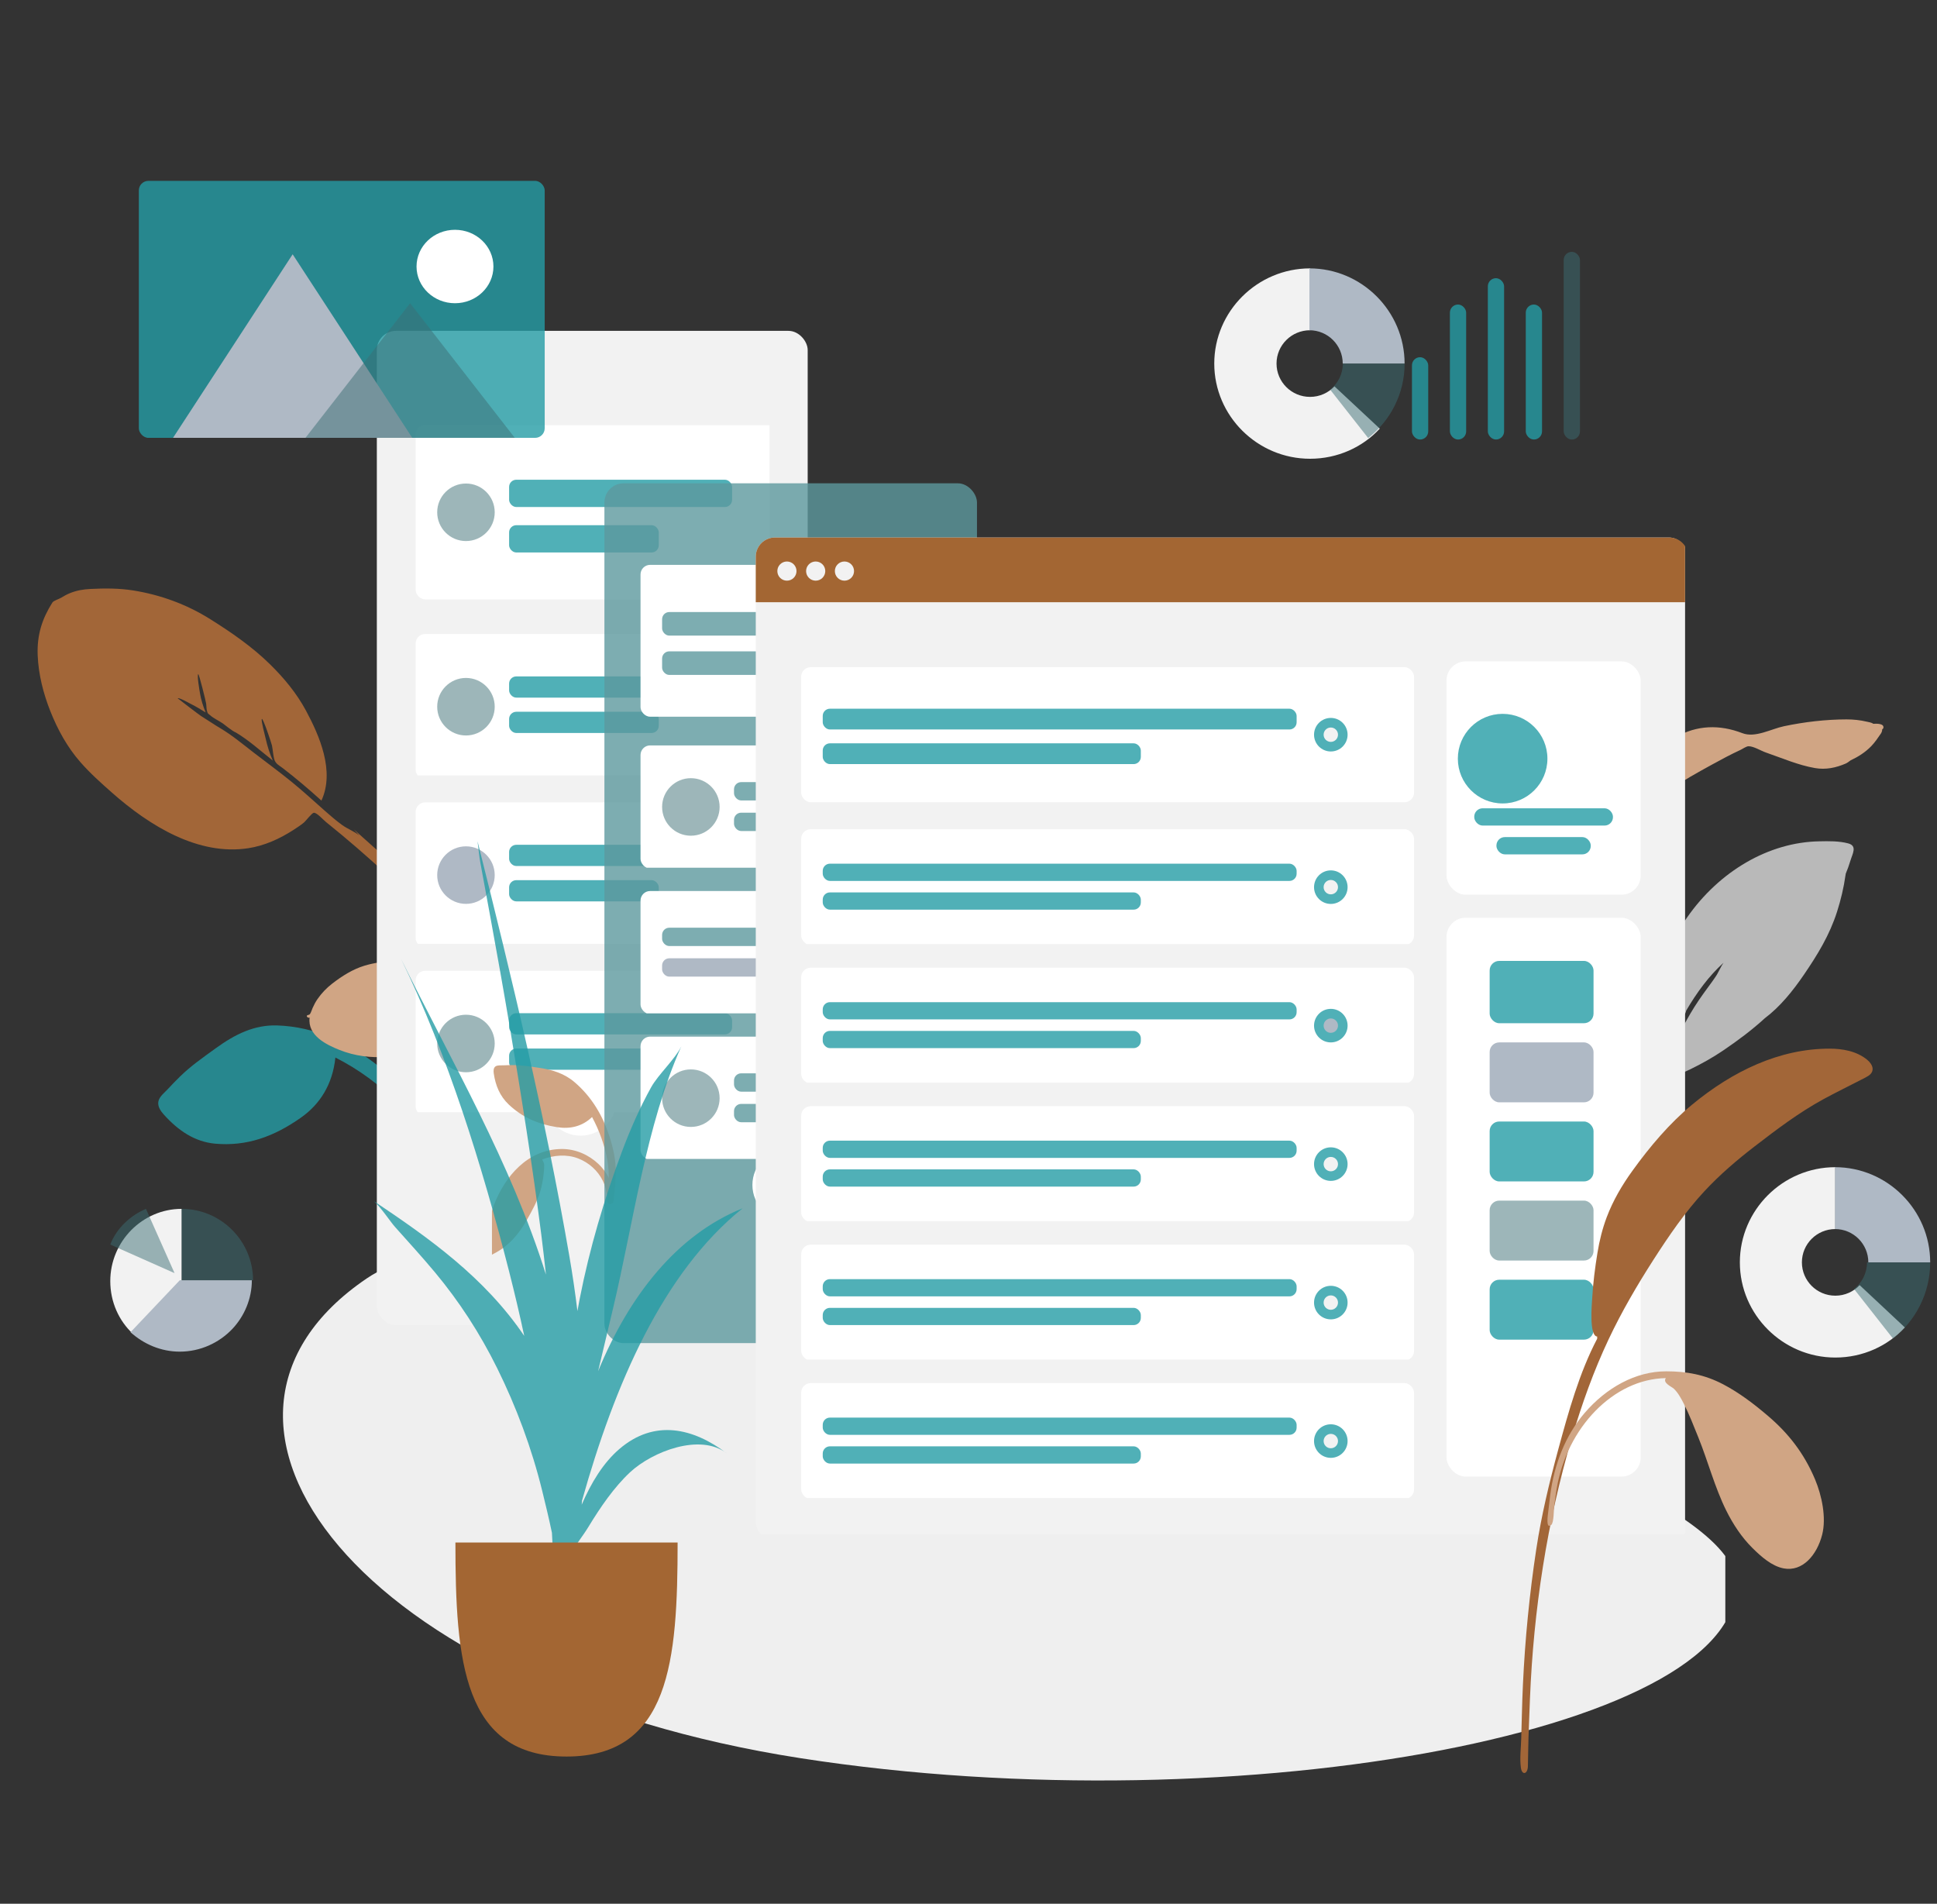<svg width="173" height="170" viewBox="0 0 173 170" fill="none" xmlns="http://www.w3.org/2000/svg">
<rect x="0" y="0" width="173" height="170" fill="#333333" stroke="none"/>
<path fill-rule="evenodd" clip-rule="evenodd" d="M167.305 64.633C167.176 64.519 166.869 64.478 166.727 64.444C166.135 64.302 165.524 64.241 164.921 64.241C163.059 64.244 161.167 64.466 159.336 64.85C158.173 65.094 156.768 65.915 155.611 65.469C153.597 64.693 151.561 64.731 149.649 65.84C147.902 66.854 146.575 68.78 145.801 70.861C145.684 71.175 145.21 72.332 145.076 73.111C145.019 73.271 144.964 73.431 144.914 73.594C144.773 74.056 144.647 74.527 144.529 74.998C144.479 75.2 144.353 75.644 144.503 75.729C144.263 76.266 144.051 76.82 143.874 77.391C143.36 79.053 142.797 80.876 142.617 82.637C142.55 83.289 142.547 83.945 142.609 84.599C142.64 84.921 142.627 85.571 142.808 85.816C143.19 86.338 143.386 85.608 143.343 85.261C143.014 82.612 143.65 80.126 144.403 77.637C144.891 76.027 145.691 74.555 146.588 73.221C147.314 72.141 148.093 71.291 149.088 70.576C150.304 69.7 151.605 68.993 152.894 68.283C153.742 67.816 154.59 67.362 155.462 66.959C155.656 66.87 155.96 66.64 156.175 66.639C156.63 66.638 157.273 67.045 157.712 67.196C159.156 67.695 160.618 68.333 162.109 68.588C163.066 68.751 163.963 68.567 164.858 68.18C164.949 68.141 165.102 68.039 165.29 67.894C165.954 67.583 166.583 67.192 167.13 66.629C167.445 66.304 167.731 65.884 167.992 65.5C168.07 65.385 168.105 65.253 168.106 65.128C168.165 65.091 168.205 65.047 168.213 64.996C168.278 64.618 167.685 64.611 167.305 64.633Z" fill="#D0A584"/>
<path fill-rule="evenodd" clip-rule="evenodd" d="M16.056 96.154C15.691 96.513 15.332 96.88 14.983 97.262C14.716 97.553 14.245 97.902 14.149 98.343C14.05 98.801 14.364 99.23 14.612 99.507C15.923 100.972 17.399 101.963 19.216 102.128C22.013 102.382 24.447 101.514 26.874 99.806C28.579 98.607 29.708 96.832 29.955 94.437C31.985 95.462 33.949 96.875 35.617 98.609C36.441 99.465 37.15 100.413 37.806 101.464C38.226 102.137 38.632 102.821 39.009 103.531C39.173 103.84 39.34 104.387 39.61 104.565C39.928 104.773 40.312 104.446 40.296 104.017C40.283 103.66 39.966 103.245 39.817 102.954C39.571 102.469 39.321 101.987 39.057 101.515C38.631 100.752 38.19 99.999 37.709 99.285C36.629 97.68 35.255 96.354 33.83 95.223C31.096 93.054 28.097 91.687 24.771 91.571C22.726 91.5 21.005 92.349 19.257 93.617C18.168 94.406 17.044 95.182 16.056 96.154Z" fill="#259CA5" fill-opacity="0.8"/>
<path fill-rule="evenodd" clip-rule="evenodd" d="M42.583 85.662C40.452 82.995 38.313 80.362 35.932 78.014C34.529 76.631 33.05 75.373 31.602 74.061C31.769 74.239 31.933 74.422 32.093 74.609C31.641 74.237 31.049 74.026 30.57 73.681C30.035 73.296 29.524 72.856 29.023 72.412C28.044 71.546 27.081 70.663 26.075 69.842C24.954 68.927 23.793 68.082 22.653 67.202C21.686 66.455 20.707 65.638 19.672 65.027C19.108 64.694 18.543 64.3 17.977 63.953C17.787 63.836 15.864 62.361 15.869 62.357C15.975 62.259 16.943 62.812 17.093 62.886C17.53 63.103 17.948 63.362 18.368 63.621C18.137 63.068 17.955 62.487 17.855 61.876C17.825 61.688 17.579 60.314 17.705 60.199C17.768 60.141 18.381 62.599 18.413 62.835C18.438 63.027 18.434 63.303 18.486 63.485C18.57 63.779 18.565 63.69 18.749 63.855C19.086 64.159 19.534 64.348 19.899 64.601C20.096 64.735 20.705 65.264 21.072 65.415C22.182 66.07 23.307 67.078 24.362 67.915C24.085 67.282 23.875 66.621 23.721 65.929C23.684 65.764 23.29 64.289 23.386 64.201C23.494 64.103 24.245 66.356 24.289 66.569C24.372 66.966 24.389 67.406 24.493 67.792C24.606 68.215 24.961 68.365 25.28 68.612C26.456 69.519 27.591 70.483 28.707 71.492C29.925 68.86 28.521 65.682 27.337 63.474C26.484 61.883 25.335 60.518 24.123 59.327C22.504 57.737 20.652 56.468 18.803 55.306C16.648 53.952 14.319 53.114 11.897 52.726C10.631 52.524 9.335 52.529 8.056 52.594C7.431 52.626 6.831 52.727 6.232 52.974C5.962 53.086 5.702 53.227 5.447 53.384C5.254 53.504 4.787 53.631 4.676 53.809C3.762 55.255 3.294 56.695 3.365 58.512C3.433 60.231 3.88 61.951 4.487 63.485C5.162 65.193 6.031 66.743 7.168 68.044C8.034 69.037 9.004 69.901 9.967 70.753C13.392 73.785 17.734 76.423 22.169 75.745C23.605 75.526 24.971 74.916 26.247 74.087C26.548 73.892 26.847 73.694 27.131 73.463C27.322 73.308 27.834 72.607 28.026 72.582C28.29 72.547 28.858 73.199 29.106 73.397C30.987 74.906 32.819 76.497 34.613 78.152C36.522 79.912 38.336 81.793 40.098 83.762C40.847 84.599 41.591 85.438 42.319 86.304C42.488 86.505 42.902 87.247 43.209 87.281C43.403 87.302 43.534 87.1 43.506 86.882C43.458 86.502 42.801 85.935 42.583 85.662Z" fill="#A26638"/>
<path fill-rule="evenodd" clip-rule="evenodd" d="M165.067 75.313C164.241 75.094 163.33 75.111 162.489 75.129C157.979 75.204 153.551 77.797 150.669 81.942C148.215 85.47 147.54 89.857 147.056 94.292C147.008 94.732 146.987 95.169 146.96 95.611C146.954 95.705 146.945 95.79 146.936 95.869C146.745 96.076 146.645 96.318 146.758 96.583C146.338 97.699 145.983 98.844 145.678 100.025C144.781 103.5 143.869 107.041 144.431 110.696C144.562 108.685 144.838 106.628 145.169 104.65C145.188 104.537 145.208 104.424 145.23 104.312C145.232 104.3 145.234 104.288 145.236 104.276C145.353 103.671 145.505 103.083 145.69 102.505C145.692 102.498 145.694 102.492 145.696 102.486C145.72 102.41 145.746 102.334 145.772 102.258C145.825 102.102 145.879 101.945 145.937 101.79C145.956 101.737 145.975 101.683 145.993 101.629C146.262 100.828 146.376 99.925 146.617 99.095C146.675 98.907 146.735 98.719 146.798 98.532C146.802 98.521 146.806 98.51 146.809 98.499C146.98 97.996 147.169 97.5 147.368 97.008C147.477 96.909 147.535 96.663 147.628 96.44C147.648 96.396 147.799 96.103 147.844 95.934C147.961 95.658 148.078 95.382 148.197 95.106C148.193 95.108 148.19 95.109 148.186 95.111C148.304 94.846 148.423 94.583 148.541 94.32C148.567 94.263 148.593 94.205 148.619 94.147C148.662 94.055 148.704 93.963 148.746 93.871C149.141 93.012 149.56 92.171 149.995 91.34C150.15 91.043 150.521 90.618 150.592 90.285C150.595 90.272 150.595 90.261 150.597 90.249C151.541 88.638 152.627 87.153 153.93 85.976C153.773 86.183 153.438 86.885 153.35 87.024C153.079 87.449 152.785 87.845 152.489 88.246C151.961 88.964 151.445 89.705 150.986 90.489C150.147 91.922 149.424 93.43 148.74 94.969C148.733 94.978 148.726 94.986 148.72 94.996C148.376 95.51 148.16 96.288 147.912 96.877C148.892 96.326 149.975 95.967 150.98 95.478C151.982 94.99 152.957 94.447 153.898 93.809C155.149 92.961 156.447 92.004 157.629 90.921C158.984 89.9 160.122 88.495 161.127 87.02C162.316 85.276 163.405 83.516 164.079 81.398C164.41 80.357 164.671 79.271 164.825 78.173C164.832 78.125 164.84 78.073 164.85 78.019C165.008 77.64 165.149 77.252 165.267 76.856C165.456 76.227 165.9 75.534 165.067 75.313Z" fill="#B9B9B9"/>
<path fill-rule="evenodd" clip-rule="evenodd" d="M37.727 89.846C37.519 89.608 37.286 89.392 37.011 89.239C36.942 89.2 36.426 88.94 36.392 88.997C36.314 89.13 37.665 89.77 37.727 89.846ZM40.175 88.252C40.174 88.262 40.353 88.584 40.401 88.683C40.505 88.894 40.601 89.108 40.691 89.323C40.558 88.944 40.421 88.591 40.175 88.252ZM27.654 90.873C27.482 90.932 27.274 90.7 27.498 90.643C27.679 90.597 27.67 90.586 27.751 90.432C27.817 90.306 27.858 90.153 27.916 90.022C28.039 89.742 28.178 89.476 28.349 89.227C28.716 88.692 29.162 88.231 29.663 87.842C30.537 87.164 31.517 86.544 32.557 86.233C34.21 85.738 36.092 85.708 37.747 86.051C38.773 86.263 39.71 86.633 40.391 87.508C40.731 87.945 40.998 88.458 41.115 89.022C41.145 89.169 41.14 89.333 41.178 89.478C41.237 89.7 41.211 89.64 41.456 89.684C41.723 89.731 41.99 89.779 42.258 89.828C42.957 89.956 43.661 90.092 44.342 90.3C44.567 90.369 44.786 90.453 45.001 90.55C45.163 90.623 45.808 90.854 45.886 91.077C46.017 91.448 45.58 91.28 45.444 91.199C45.325 91.128 45.202 91.062 45.078 91.001C44.766 90.848 44.441 90.73 44.108 90.635C43.748 90.534 43.381 90.457 43.016 90.381C42.675 90.31 42.333 90.246 41.99 90.184C41.8 90.15 41.61 90.116 41.419 90.083C41.354 90.072 41.239 90.012 41.248 90.102C40.848 90.02 40.414 90.031 40.007 90.009C39.507 89.981 39.006 89.959 38.504 89.975C38.143 89.987 37.781 90.012 37.421 90.064C37.211 90.094 37.004 90.138 36.798 90.194C36.685 90.224 36.238 90.289 36.176 90.394C36.203 90.349 36.696 90.392 36.759 90.39C37.01 90.38 37.259 90.354 37.509 90.324C37.973 90.269 38.437 90.24 38.902 90.245C38.901 90.331 38.583 90.485 38.505 90.543C38.331 90.672 38.164 90.812 38.009 90.966C37.735 91.237 37.407 91.573 37.217 91.895C37.273 91.8 37.549 91.677 37.647 91.604C37.803 91.488 37.956 91.365 38.102 91.232C38.236 91.11 38.361 90.978 38.484 90.844C38.607 90.709 38.774 90.429 38.935 90.339C38.945 90.334 39.015 90.392 39.055 90.372C39.096 90.352 39.146 90.251 39.156 90.247C39.307 90.186 39.592 90.262 39.75 90.27C40.16 90.29 40.57 90.316 40.98 90.34C41.107 90.347 41.215 90.317 41.263 90.416C41.314 90.522 41.22 90.8 41.194 90.915C41.095 91.344 40.919 91.728 40.643 92.059C40.126 92.681 39.488 93.095 38.767 93.372C36.007 94.433 33.07 94.858 30.311 93.754C29.169 93.297 27.448 92.48 27.654 90.873Z" fill="#D0A584"/>
<g clip-path="url(#clip0)">
<path fill-rule="evenodd" clip-rule="evenodd" d="M154.96 140.877C156.851 154.35 110.985 163.137 71.507 157.005C32.03 150.872 13.919 126.922 32.757 114.161C51.596 101.4 153.068 127.404 154.96 140.877Z" fill="#EFEFEF"/>
</g>
<g clip-path="url(#clip1)">
<rect x="33.656" y="29.546" width="38.481" height="88.794" rx="1.712" fill="#F2F2F2"/>
<path fill-rule="evenodd" clip-rule="evenodd" d="M51.855 101.413C53.629 101.413 55.066 99.975 55.066 98.202C55.066 96.428 53.629 94.991 51.855 94.991C50.082 94.991 48.645 96.428 48.645 98.202C48.645 99.975 50.082 101.413 51.855 101.413Z" fill="white"/>
<path fill-rule="evenodd" clip-rule="evenodd" d="M49.073 45.116C49.309 45.116 49.501 44.924 49.501 44.688C49.501 44.451 49.309 44.26 49.073 44.26C48.836 44.26 48.645 44.451 48.645 44.688C48.645 44.924 48.836 45.116 49.073 45.116Z" fill="white"/>
<rect x="50.57" y="44.26" width="4.495" height="0.856" rx="0.428" fill="white"/>
<g clip-path="url(#clip2)">
<g clip-path="url(#clip3)">
<rect x="37.121" y="37.967" width="32.33" height="15.559" rx="0.856" fill="white"/>
<g clip-path="url(#clip4)">
<rect x="45.47" y="42.839" width="19.915" height="2.436" rx="0.642" fill="#259CA5" fill-opacity="0.8"/>
<rect x="45.47" y="46.899" width="13.367" height="2.436" rx="0.642" fill="#259CA5" fill-opacity="0.8"/>
</g>
<path fill-rule="evenodd" clip-rule="evenodd" d="M41.617 48.315C43.035 48.315 44.185 47.165 44.185 45.746C44.185 44.328 43.035 43.178 41.617 43.178C40.198 43.178 39.048 44.328 39.048 45.746C39.048 47.165 40.198 48.315 41.617 48.315Z" fill="#3C6F74" fill-opacity="0.5"/>
</g>
<g clip-path="url(#clip5)">
<rect x="37.121" y="56.613" width="32.33" height="12.99" rx="0.856" fill="white"/>
<g clip-path="url(#clip6)">
<rect x="45.47" y="60.402" width="19.915" height="1.895" rx="0.642" fill="#259CA5" fill-opacity="0.8"/>
<rect x="45.47" y="63.56" width="13.367" height="1.895" rx="0.642" fill="#259CA5" fill-opacity="0.8"/>
</g>
<path fill-rule="evenodd" clip-rule="evenodd" d="M41.617 65.677C43.035 65.677 44.185 64.527 44.185 63.108C44.185 61.689 43.035 60.539 41.617 60.539C40.198 60.539 39.048 61.689 39.048 63.108C39.048 64.527 40.198 65.677 41.617 65.677Z" fill="#3C6F74" fill-opacity="0.5"/>
</g>
<g clip-path="url(#clip7)">
<rect x="37.121" y="71.65" width="32.33" height="12.99" rx="0.856" fill="white"/>
<g clip-path="url(#clip8)">
<rect x="45.47" y="75.439" width="19.915" height="1.895" rx="0.642" fill="#259CA5" fill-opacity="0.8"/>
<rect x="45.47" y="78.597" width="13.367" height="1.895" rx="0.642" fill="#259CA5" fill-opacity="0.8"/>
</g>
<path fill-rule="evenodd" clip-rule="evenodd" d="M41.617 80.714C43.035 80.714 44.185 79.564 44.185 78.145C44.185 76.727 43.035 75.576 41.617 75.576C40.198 75.576 39.048 76.727 39.048 78.145C39.048 79.564 40.198 80.714 41.617 80.714Z" fill="#AFB9C5"/>
</g>
<g clip-path="url(#clip9)">
<rect x="37.121" y="86.687" width="32.33" height="12.99" rx="0.856" fill="white"/>
<g clip-path="url(#clip10)">
<rect x="45.47" y="90.476" width="19.915" height="1.895" rx="0.642" fill="#259CA5" fill-opacity="0.8"/>
<rect x="45.47" y="93.634" width="13.367" height="1.895" rx="0.642" fill="#259CA5" fill-opacity="0.8"/>
</g>
<path fill-rule="evenodd" clip-rule="evenodd" d="M41.617 95.751C43.035 95.751 44.185 94.601 44.185 93.182C44.185 91.764 43.035 90.614 41.617 90.614C40.198 90.614 39.048 91.764 39.048 93.182C39.048 94.601 40.198 95.751 41.617 95.751Z" fill="#3C6F74" fill-opacity="0.5"/>
</g>
</g>
</g>
<g clip-path="url(#clip11)">
<path fill-rule="evenodd" clip-rule="evenodd" d="M45.825 95.112C45.542 95.112 45.259 95.118 44.976 95.132C44.76 95.144 44.43 95.099 44.247 95.234C44.058 95.373 44.071 95.659 44.1 95.862C44.257 96.93 44.64 97.877 45.44 98.635C46.672 99.8 48.085 100.392 49.756 100.656C50.931 100.841 52.015 100.584 52.879 99.749C53.511 100.921 53.99 102.219 54.23 103.528C54.349 104.174 54.385 104.812 54.364 105.47C54.351 105.891 54.328 106.311 54.282 106.731C54.263 106.913 54.17 107.189 54.241 107.361C54.325 107.563 54.607 107.583 54.734 107.41C54.839 107.267 54.82 106.985 54.842 106.815C54.878 106.533 54.911 106.251 54.935 105.967C54.973 105.509 55.002 105.049 55 104.588C54.995 103.553 54.765 102.515 54.45 101.533C53.847 99.648 52.867 97.974 51.344 96.66C50.407 95.852 49.335 95.525 48.119 95.349C47.362 95.24 46.593 95.112 45.825 95.112Z" fill="#D0A584"/>
<path fill-rule="evenodd" clip-rule="evenodd" d="M50.199 102.604C47.138 102.604 45.077 105.071 44.102 107.635C43.734 108.601 43.648 109.662 43.507 110.677C43.461 111.003 43.478 111.499 43.346 111.789C43.298 111.894 43.188 111.932 43.24 112.075C43.272 112.162 43.335 112.215 43.428 112.233C43.621 112.268 43.893 112.058 44.058 111.976C45.428 111.289 46.327 110.227 47.061 108.928C47.516 108.123 47.977 107.287 48.248 106.403C48.413 105.864 48.509 105.295 48.565 104.735C48.587 104.514 48.609 104.288 48.608 104.066C48.606 103.846 48.504 103.73 48.43 103.538C49.451 103.151 50.604 103.046 51.639 103.447C52.596 103.817 53.39 104.533 53.835 105.433C53.951 105.667 54.04 105.913 54.105 106.165C54.148 106.33 54.15 106.544 54.229 106.693C54.42 107.054 54.822 106.812 54.783 106.476C54.675 105.538 54.139 104.597 53.453 103.945C52.588 103.122 51.416 102.604 50.199 102.604Z" fill="#D0A584"/>
<rect x="53.982" y="43.159" width="33.275" height="76.781" rx="1.712" fill="#5D999D" fill-opacity="0.8"/>
<path fill-rule="evenodd" clip-rule="evenodd" d="M70.411 109.026C72.184 109.026 73.622 107.588 73.622 105.815C73.622 104.042 72.184 102.604 70.411 102.604C68.638 102.604 67.2 104.042 67.2 105.815C67.2 107.588 68.638 109.026 70.411 109.026Z" fill="white"/>
<path fill-rule="evenodd" clip-rule="evenodd" d="M67.628 52.729C67.865 52.729 68.056 52.537 68.056 52.301C68.056 52.064 67.865 51.873 67.628 51.873C67.392 51.873 67.2 52.064 67.2 52.301C67.2 52.537 67.392 52.729 67.628 52.729Z" fill="white"/>
<rect x="69.127" y="51.873" width="4.495" height="0.856" rx="0.428" fill="white"/>
<g clip-path="url(#clip12)">
<g clip-path="url(#clip13)">
<rect x="57.208" y="50.441" width="27.33" height="13.559" rx="0.856" fill="white"/>
<g clip-path="url(#clip14)">
<rect x="59.135" y="54.654" width="14.915" height="2.106" rx="0.642" fill="#5D999D" fill-opacity="0.8"/>
<rect x="59.135" y="58.164" width="10.011" height="2.106" rx="0.642" fill="#5D999D" fill-opacity="0.8"/>
</g>
<path fill-rule="evenodd" clip-rule="evenodd" d="M81.541 58.719C82.369 58.719 83.04 58.048 83.04 57.22C83.04 56.393 82.369 55.722 81.541 55.722C80.714 55.722 80.043 56.393 80.043 57.22C80.043 58.048 80.714 58.719 81.541 58.719Z" fill="#5D999D" fill-opacity="0.8"/>
<path fill-rule="evenodd" clip-rule="evenodd" d="M81.542 57.862C81.896 57.862 82.184 57.575 82.184 57.22C82.184 56.866 81.896 56.578 81.542 56.578C81.187 56.578 80.899 56.866 80.899 57.22C80.899 57.575 81.187 57.862 81.542 57.862Z" fill="#F2F2F2"/>
</g>
<g clip-path="url(#clip15)">
<rect x="57.208" y="66.564" width="27.33" height="10.99" rx="0.856" fill="white"/>
<g clip-path="url(#clip16)">
<rect x="65.557" y="69.841" width="14.915" height="1.638" rx="0.642" fill="#5D999D" fill-opacity="0.8"/>
<rect x="65.557" y="72.571" width="10.011" height="1.638" rx="0.642" fill="#5D999D" fill-opacity="0.8"/>
</g>
<path fill-rule="evenodd" clip-rule="evenodd" d="M61.703 74.628C63.122 74.628 64.272 73.478 64.272 72.059C64.272 70.641 63.122 69.49 61.703 69.49C60.285 69.49 59.135 70.641 59.135 72.059C59.135 73.478 60.285 74.628 61.703 74.628Z" fill="#3C6F74" fill-opacity="0.5"/>
</g>
<g clip-path="url(#clip17)">
<rect x="57.208" y="79.567" width="27.33" height="10.99" rx="0.856" fill="white"/>
<g clip-path="url(#clip18)">
<rect x="59.135" y="82.843" width="14.915" height="1.638" rx="0.642" fill="#5D999D" fill-opacity="0.8"/>
<rect x="59.135" y="85.574" width="10.011" height="1.638" rx="0.642" fill="#AFB9C5"/>
</g>
<path fill-rule="evenodd" clip-rule="evenodd" d="M81.541 86.56C82.369 86.56 83.04 85.889 83.04 85.062C83.04 84.234 82.369 83.564 81.541 83.564C80.714 83.564 80.043 84.234 80.043 85.062C80.043 85.889 80.714 86.56 81.541 86.56Z" fill="#5D999D" fill-opacity="0.8"/>
<path fill-rule="evenodd" clip-rule="evenodd" d="M81.542 85.704C81.896 85.704 82.184 85.416 82.184 85.062C82.184 84.707 81.896 84.42 81.542 84.42C81.187 84.42 80.899 84.707 80.899 85.062C80.899 85.416 81.187 85.704 81.542 85.704Z" fill="#F2F2F2"/>
</g>
<g clip-path="url(#clip19)">
<rect x="57.208" y="92.569" width="27.33" height="10.99" rx="0.856" fill="white"/>
<g clip-path="url(#clip20)">
<rect x="65.557" y="95.846" width="14.915" height="1.638" rx="0.642" fill="#5D999D" fill-opacity="0.8"/>
<rect x="65.557" y="98.577" width="10.011" height="1.638" rx="0.642" fill="#5D999D" fill-opacity="0.8"/>
</g>
<path fill-rule="evenodd" clip-rule="evenodd" d="M61.703 100.633C63.122 100.633 64.272 99.483 64.272 98.064C64.272 96.646 63.122 95.496 61.703 95.496C60.285 95.496 59.135 96.646 59.135 98.064C59.135 99.483 60.285 100.633 61.703 100.633Z" fill="#3C6F74" fill-opacity="0.5"/>
</g>
</g>
</g>
<g clip-path="url(#clip21)">
<rect x="67.5" y="48" width="83.286" height="89.641" rx="1.712" fill="#F2F2F2"/>
<rect x="129.192" y="59.061" width="17.343" height="20.835" rx="1.712" fill="white"/>
<path fill-rule="evenodd" clip-rule="evenodd" d="M134.205 71.746C136.414 71.746 138.205 69.955 138.205 67.746C138.205 65.537 136.414 63.746 134.205 63.746C131.996 63.746 130.205 65.537 130.205 67.746C130.205 69.955 131.996 71.746 134.205 71.746Z" fill="#259CA5" fill-opacity="0.8"/>
<rect x="131.67" y="72.179" width="12.388" height="1.543" rx="0.749" fill="#259CA5" fill-opacity="0.8"/>
<rect x="133.652" y="74.751" width="8.424" height="1.543" rx="0.749" fill="#259CA5" fill-opacity="0.8"/>
<path d="M67.5 49.712C67.5 48.767 68.267 48 69.213 48H149.074C150.019 48 150.786 48.767 150.786 49.712V53.779H67.5V49.712Z" fill="#A36633"/>
<path fill-rule="evenodd" clip-rule="evenodd" d="M70.283 51.853C70.756 51.853 71.139 51.47 71.139 50.997C71.139 50.524 70.756 50.141 70.283 50.141C69.81 50.141 69.427 50.524 69.427 50.997C69.427 51.47 69.81 51.853 70.283 51.853Z" fill="#F2F2F2"/>
<path fill-rule="evenodd" clip-rule="evenodd" d="M72.851 51.853C73.324 51.853 73.708 51.47 73.708 50.997C73.708 50.524 73.324 50.141 72.851 50.141C72.379 50.141 71.995 50.524 71.995 50.997C71.995 51.47 72.379 51.853 72.851 51.853Z" fill="#F2F2F2"/>
<path fill-rule="evenodd" clip-rule="evenodd" d="M75.421 51.853C75.894 51.853 76.277 51.47 76.277 50.997C76.277 50.524 75.894 50.141 75.421 50.141C74.948 50.141 74.564 50.524 74.564 50.997C74.564 51.47 74.948 51.853 75.421 51.853Z" fill="#F2F2F2"/>
<g clip-path="url(#clip22)">
<rect x="129.192" y="81.954" width="17.343" height="49.902" rx="1.712" fill="white"/>
<g clip-path="url(#clip23)">
<rect x="133.046" y="85.807" width="9.278" height="5.565" rx="0.856" fill="#259CA5" fill-opacity="0.8"/>
<rect x="133.046" y="93.085" width="9.278" height="5.351" rx="0.856" fill="#AFB9C5"/>
<rect x="133.046" y="100.149" width="9.278" height="5.351" rx="0.856" fill="#259CA5" fill-opacity="0.8"/>
<rect x="133.046" y="114.277" width="9.278" height="5.351" rx="0.856" fill="#259CA5" fill-opacity="0.8"/>
<rect x="133.046" y="107.213" width="9.278" height="5.351" rx="0.856" fill="#3C6F74" fill-opacity="0.5"/>
</g>
</g>
<g clip-path="url(#clip24)">
<g clip-path="url(#clip25)">
<rect x="71.555" y="59.577" width="54.74" height="12.061" rx="0.856" fill="white"/>
<g clip-path="url(#clip26)">
<rect x="73.481" y="63.287" width="42.325" height="1.855" rx="0.642" fill="#259CA5" fill-opacity="0.8"/>
<rect x="73.481" y="66.378" width="28.41" height="1.855" rx="0.642" fill="#259CA5" fill-opacity="0.8"/>
</g>
<path fill-rule="evenodd" clip-rule="evenodd" d="M118.86 67.105C119.687 67.105 120.358 66.435 120.358 65.607C120.358 64.779 119.687 64.109 118.86 64.109C118.032 64.109 117.361 64.779 117.361 65.607C117.361 66.435 118.032 67.105 118.86 67.105Z" fill="#259CA5" fill-opacity="0.8"/>
<path fill-rule="evenodd" clip-rule="evenodd" d="M118.859 66.249C119.214 66.249 119.501 65.962 119.501 65.607C119.501 65.252 119.214 64.965 118.859 64.965C118.504 64.965 118.217 65.252 118.217 65.607C118.217 65.962 118.504 66.249 118.859 66.249Z" fill="#F2F2F2"/>
</g>
<g clip-path="url(#clip27)">
<rect x="71.555" y="74.047" width="54.74" height="10.348" rx="0.856" fill="white"/>
<g clip-path="url(#clip28)">
<rect x="73.481" y="77.126" width="42.325" height="1.539" rx="0.642" fill="#259CA5" fill-opacity="0.8"/>
<rect x="73.481" y="79.691" width="28.41" height="1.539" rx="0.642" fill="#259CA5" fill-opacity="0.8"/>
</g>
<path fill-rule="evenodd" clip-rule="evenodd" d="M118.86 80.72C119.687 80.72 120.358 80.049 120.358 79.222C120.358 78.394 119.687 77.723 118.86 77.723C118.032 77.723 117.361 78.394 117.361 79.222C117.361 80.049 118.032 80.72 118.86 80.72Z" fill="#259CA5" fill-opacity="0.8"/>
<path fill-rule="evenodd" clip-rule="evenodd" d="M118.859 79.864C119.214 79.864 119.501 79.576 119.501 79.222C119.501 78.867 119.214 78.579 118.859 78.579C118.504 78.579 118.217 78.867 118.217 79.222C118.217 79.576 118.504 79.864 118.859 79.864Z" fill="#F2F2F2"/>
</g>
<g clip-path="url(#clip29)">
<rect x="71.555" y="86.414" width="54.74" height="10.348" rx="0.856" fill="white"/>
<g clip-path="url(#clip30)">
<rect x="73.481" y="89.492" width="42.325" height="1.539" rx="0.642" fill="#259CA5" fill-opacity="0.8"/>
<rect x="73.481" y="92.057" width="28.41" height="1.539" rx="0.642" fill="#259CA5" fill-opacity="0.8"/>
</g>
<path fill-rule="evenodd" clip-rule="evenodd" d="M118.86 93.086C119.687 93.086 120.358 92.415 120.358 91.588C120.358 90.76 119.687 90.089 118.86 90.089C118.032 90.089 117.361 90.76 117.361 91.588C117.361 92.415 118.032 93.086 118.86 93.086Z" fill="#259CA5" fill-opacity="0.8"/>
<path fill-rule="evenodd" clip-rule="evenodd" d="M118.859 92.23C119.214 92.23 119.501 91.942 119.501 91.588C119.501 91.233 119.214 90.946 118.859 90.946C118.504 90.946 118.217 91.233 118.217 91.588C118.217 91.942 118.504 92.23 118.859 92.23Z" fill="#AFB9C5"/>
</g>
<g clip-path="url(#clip31)">
<rect x="71.555" y="123.511" width="54.74" height="10.348" rx="0.856" fill="white"/>
<g clip-path="url(#clip32)">
<rect x="73.481" y="126.59" width="42.325" height="1.539" rx="0.642" fill="#259CA5" fill-opacity="0.8"/>
<rect x="73.481" y="129.155" width="28.41" height="1.539" rx="0.642" fill="#259CA5" fill-opacity="0.8"/>
</g>
<path fill-rule="evenodd" clip-rule="evenodd" d="M118.86 130.184C119.687 130.184 120.358 129.513 120.358 128.685C120.358 127.858 119.687 127.187 118.86 127.187C118.032 127.187 117.361 127.858 117.361 128.685C117.361 129.513 118.032 130.184 118.86 130.184Z" fill="#259CA5" fill-opacity="0.8"/>
<path fill-rule="evenodd" clip-rule="evenodd" d="M118.859 129.328C119.214 129.328 119.501 129.04 119.501 128.685C119.501 128.331 119.214 128.043 118.859 128.043C118.504 128.043 118.217 128.331 118.217 128.685C118.217 129.04 118.504 129.328 118.859 129.328Z" fill="#F2F2F2"/>
</g>
<g clip-path="url(#clip33)">
<rect x="71.555" y="111.145" width="54.74" height="10.348" rx="0.856" fill="white"/>
<g clip-path="url(#clip34)">
<rect x="73.481" y="114.224" width="42.325" height="1.539" rx="0.642" fill="#259CA5" fill-opacity="0.8"/>
<rect x="73.481" y="116.789" width="28.41" height="1.539" rx="0.642" fill="#259CA5" fill-opacity="0.8"/>
</g>
<path fill-rule="evenodd" clip-rule="evenodd" d="M118.86 117.818C119.687 117.818 120.358 117.147 120.358 116.319C120.358 115.492 119.687 114.821 118.86 114.821C118.032 114.821 117.361 115.492 117.361 116.319C117.361 117.147 118.032 117.818 118.86 117.818Z" fill="#259CA5" fill-opacity="0.8"/>
<path fill-rule="evenodd" clip-rule="evenodd" d="M118.859 116.962C119.214 116.962 119.501 116.674 119.501 116.319C119.501 115.965 119.214 115.677 118.859 115.677C118.504 115.677 118.217 115.965 118.217 116.319C118.217 116.674 118.504 116.962 118.859 116.962Z" fill="#F2F2F2"/>
</g>
<g clip-path="url(#clip35)">
<rect x="71.555" y="98.779" width="54.74" height="10.348" rx="0.856" fill="white"/>
<g clip-path="url(#clip36)">
<rect x="73.481" y="101.858" width="42.325" height="1.539" rx="0.642" fill="#259CA5" fill-opacity="0.8"/>
<rect x="73.481" y="104.423" width="28.41" height="1.539" rx="0.642" fill="#259CA5" fill-opacity="0.8"/>
</g>
<path fill-rule="evenodd" clip-rule="evenodd" d="M118.86 105.452C119.687 105.452 120.358 104.781 120.358 103.953C120.358 103.126 119.687 102.455 118.86 102.455C118.032 102.455 117.361 103.126 117.361 103.953C117.361 104.781 118.032 105.452 118.86 105.452Z" fill="#259CA5" fill-opacity="0.8"/>
<path fill-rule="evenodd" clip-rule="evenodd" d="M118.859 104.596C119.214 104.596 119.501 104.308 119.501 103.953C119.501 103.599 119.214 103.311 118.859 103.311C118.504 103.311 118.217 103.599 118.217 103.953C118.217 104.308 118.504 104.596 118.859 104.596Z" fill="#F2F2F2"/>
</g>
</g>
</g>
<path fill-rule="evenodd" clip-rule="evenodd" d="M166.762 94.635C165.807 93.849 164.538 93.643 163.395 93.643C158.934 93.643 154.74 95.654 151.117 98.651C149.132 100.293 147.356 102.383 145.788 104.561C144.883 105.817 144.076 107.177 143.504 108.689C143.119 109.709 142.854 110.773 142.675 111.869C142.456 113.206 142.283 114.57 142.204 115.929C142.173 116.464 141.917 119.303 142.65 119.351C142.645 119.421 142.644 119.488 142.649 119.548C141.059 122.569 140.076 126.109 139.165 129.465C138.373 132.386 137.666 135.331 137.208 138.353C136.604 142.331 136.208 146.368 136.019 150.403C135.978 151.271 135.951 152.138 135.927 153.007C135.906 153.747 135.886 154.488 135.866 155.229C135.844 156.059 135.723 157.014 135.832 157.839C135.926 158.558 136.438 158.449 136.461 157.734C136.488 156.871 136.484 156.005 136.515 155.141C136.556 153.994 136.599 152.847 136.645 151.7C136.967 143.735 138.173 135.886 140.4 128.362C141.301 125.317 142.334 122.435 143.661 119.618C144.828 117.141 146.232 114.744 147.666 112.511C149.061 110.341 150.51 108.221 152.219 106.383C153.605 104.891 155.131 103.591 156.698 102.382C158.69 100.846 160.677 99.347 162.834 98.168C163.955 97.555 165.097 97.007 166.227 96.418C166.431 96.313 166.649 96.21 166.844 96.088C167.496 95.679 167.282 95.064 166.762 94.635Z" fill="#A26638"/>
<path fill-rule="evenodd" clip-rule="evenodd" d="M148.812 122.457C150.622 122.457 152.232 122.742 153.9 123.616C155.339 124.37 156.651 125.368 157.924 126.455C159.715 127.984 161.126 129.763 162.114 132.12C162.704 133.528 163.137 135.52 162.741 137.056C162.274 138.865 160.992 140.374 159.304 140.055C158.26 139.858 157.304 139.019 156.51 138.229C155.561 137.284 154.802 136.147 154.174 134.885C153.151 132.826 152.55 130.499 151.68 128.347C151.268 127.326 150.869 126.297 150.375 125.327C150.131 124.846 149.87 124.37 149.499 124.013C149.301 123.822 148.464 123.492 148.784 123.063C144.091 123.138 139.934 127.516 139.033 132.936C138.949 133.441 138.883 133.95 138.814 134.459C138.77 134.78 138.788 135.963 138.552 136.168C138.031 136.62 138.25 135.246 138.272 135.049C138.33 134.537 138.392 134.026 138.456 133.517C138.808 130.743 139.825 128.164 141.52 126.186C143.458 123.924 146.074 122.457 148.812 122.457Z" fill="#D0A584"/>
<path fill-rule="evenodd" clip-rule="evenodd" d="M35.82 85.627C40.338 94.834 45.599 103.749 48.759 113.816C48.632 112.63 48.497 111.444 48.346 110.261C47.544 103.986 46.547 97.757 45.5 91.536C44.967 88.368 44.403 85.212 43.825 82.057C43.514 80.362 43.206 78.666 42.889 76.972C42.812 76.562 42.746 75.845 42.65 75.119C45.72 87.361 48.682 99.613 50.848 112.149C51.132 113.794 51.374 115.437 51.572 117.076C51.64 116.702 51.707 116.328 51.78 115.955C52.656 111.484 53.971 107.048 55.536 102.867C56.284 100.868 57.144 98.913 58.156 97.09C58.787 95.955 60.276 94.604 60.851 93.441C57.703 100.457 56.566 109.235 54.748 116.863C54.304 118.724 53.858 120.582 53.42 122.444C56.162 115.764 60.415 110.276 66.329 107.898C59.171 113.644 54.877 123.708 51.983 134C51.974 134.122 51.962 134.244 51.953 134.366C52.804 132.403 53.876 130.627 55.33 129.384C58.441 126.721 61.892 127.497 64.91 129.781C62.542 127.952 58.261 129.617 56.268 131.476C54.842 132.807 53.622 134.593 52.563 136.334C52.31 136.752 51.964 137.239 51.598 137.759C51.085 141.802 50.25 145.817 49.067 149.801C49.262 148.657 49.121 146.829 49.175 145.976C49.181 145.884 49.186 145.792 49.192 145.7C49.012 146.572 48.838 147.434 48.671 148.283C49.003 146.664 49.184 144.974 49.325 143.266C49.361 142.533 49.397 141.799 49.434 141.065C49.422 139.673 49.375 138.275 49.295 136.874C49.012 135.514 48.695 134.23 48.434 133.162C47.49 129.311 46.107 125.62 44.405 122.178C42.852 119.036 40.993 116.19 38.847 113.617C37.69 112.23 36.479 110.909 35.286 109.57C34.854 109.086 34.082 107.895 33.415 107.274C38.275 110.529 43.277 114.051 46.822 119.295C46.407 117.356 45.955 115.445 45.478 113.571C43.055 104.067 39.996 94.217 35.82 85.627Z" fill="#259CA5" fill-opacity="0.8"/>
<path fill-rule="evenodd" clip-rule="evenodd" d="M40.675 137.746C40.675 148.301 41.363 156.857 50.597 156.857C59.832 156.857 60.52 148.301 60.52 137.746" fill="#A36633"/>
<rect x="126.107" y="31.898" width="1.452" height="7.351" rx="0.726" fill="#259CA5" fill-opacity="0.8"/>
<rect x="129.496" y="27.194" width="1.452" height="12.055" rx="0.726" fill="#259CA5" fill-opacity="0.8"/>
<rect x="132.884" y="24.842" width="1.452" height="14.407" rx="0.726" fill="#259CA5" fill-opacity="0.8"/>
<rect x="136.272" y="27.194" width="1.452" height="12.055" rx="0.726" fill="#259CA5" fill-opacity="0.8"/>
<rect x="139.66" y="22.49" width="1.452" height="16.759" rx="0.726" fill="#3C6F74" fill-opacity="0.5"/>
<path fill-rule="evenodd" clip-rule="evenodd" d="M9.849 114.407C9.849 110.856 12.719 107.95 16.225 107.95V114.407L11.868 119.106C10.628 117.957 9.849 116.272 9.849 114.407Z" fill="#F2F2F2"/>
<path fill-rule="evenodd" clip-rule="evenodd" d="M16.056 114.325H22.494C22.494 115.989 21.815 117.548 20.742 118.682C19.561 119.921 17.881 120.7 16.056 120.7C14.375 120.7 12.837 120.028 11.656 118.965L16.056 114.325Z" fill="#AFB9C5"/>
<path fill-rule="evenodd" clip-rule="evenodd" d="M22.6 114.325C22.6 110.819 19.73 107.95 16.224 107.95V114.325H22.6ZM13.037 107.95L15.588 113.687L9.85 111.137C10.417 109.65 11.691 108.517 13.037 107.95Z" fill="#3C6F74" fill-opacity="0.5"/>
<path fill-rule="evenodd" clip-rule="evenodd" d="M166.092 114.762C165.548 115.34 164.776 115.702 163.919 115.702C162.27 115.702 160.934 114.371 160.934 112.727C160.934 111.084 162.27 109.753 163.919 109.753V104.228C159.23 104.228 155.392 108.053 155.392 112.727C155.392 117.402 159.23 121.227 163.919 121.227C166.382 121.227 168.607 120.189 170.125 118.536L166.092 114.762Z" fill="#F2F2F2"/>
<path fill-rule="evenodd" clip-rule="evenodd" d="M163.892 104.228V109.753C165.535 109.753 166.867 111.084 166.867 112.728H172.392C172.392 108.053 168.566 104.228 163.892 104.228Z" fill="#AFB9C5"/>
<path fill-rule="evenodd" clip-rule="evenodd" d="M166.752 112.728C166.752 113.693 166.297 114.551 165.591 115.105L169.065 119.528C171.087 117.944 172.391 115.49 172.391 112.728H166.752Z" fill="#3C6F74" fill-opacity="0.5"/>
<path fill-rule="evenodd" clip-rule="evenodd" d="M119.186 34.5C118.64 35.078 117.866 35.441 117.005 35.441C115.352 35.441 114.011 34.109 114.011 32.466C114.011 30.823 115.352 29.491 117.005 29.491V23.966C112.301 23.966 108.45 27.792 108.45 32.466C108.45 37.14 112.301 40.966 117.005 40.966C119.477 40.966 121.71 39.927 123.232 38.275L119.186 34.5Z" fill="#F2F2F2"/>
<path fill-rule="evenodd" clip-rule="evenodd" d="M116.949 23.966V29.491C118.592 29.491 119.924 30.823 119.924 32.466H125.449C125.449 27.792 121.623 23.966 116.949 23.966Z" fill="#AFB9C5"/>
<path fill-rule="evenodd" clip-rule="evenodd" d="M119.934 32.466C119.934 33.41 119.49 34.25 118.799 34.792L122.197 39.118C124.176 37.569 125.451 35.168 125.451 32.466H119.934Z" fill="#3C6F74" fill-opacity="0.5"/>
<path fill-rule="evenodd" clip-rule="evenodd" d="M30.718 35.088C30.717 35.092 30.715 35.095 30.713 35.099C30.715 35.096 30.718 35.081 30.718 35.088Z" fill="#3C6F74" fill-opacity="0.5"/>
<path fill-rule="evenodd" clip-rule="evenodd" d="M30.715 35.093C30.715 35.094 30.714 35.096 30.714 35.097C30.714 35.093 30.721 35.082 30.715 35.093Z" fill="#3C6F74" fill-opacity="0.5"/>
<path fill-rule="evenodd" clip-rule="evenodd" d="M30.741 35.032C30.736 35.046 30.729 35.06 30.723 35.075C30.726 35.067 30.729 35.062 30.732 35.054C30.653 35.244 30.703 35.121 30.741 35.032Z" fill="#3C6F74" fill-opacity="0.5"/>
<path fill-rule="evenodd" clip-rule="evenodd" d="M30.724 35.076C30.721 35.082 30.718 35.089 30.715 35.096C30.693 35.137 30.724 35.076 30.724 35.076Z" fill="#3C6F74" fill-opacity="0.5"/>
<path fill-rule="evenodd" clip-rule="evenodd" d="M30.715 35.093C30.715 35.093 30.715 35.093 30.716 35.092C30.715 35.093 30.715 35.093 30.715 35.093Z" fill="#3C6F74" fill-opacity="0.5"/>
<path fill-rule="evenodd" clip-rule="evenodd" d="M30.712 35.099C30.707 35.108 30.733 35.065 30.712 35.099V35.099Z" fill="#3C6F74" fill-opacity="0.5"/>
<path fill-rule="evenodd" clip-rule="evenodd" d="M30.715 35.093L30.716 35.092C30.716 35.093 30.716 35.093 30.715 35.093Z" fill="#3C6F74" fill-opacity="0.5"/>
<rect x="12.4" y="16.15" width="36.249" height="22.95" rx="0.856" fill="#259CA5" fill-opacity="0.8"/>
<path fill-rule="evenodd" clip-rule="evenodd" d="M26.137 22.707L15.453 39.1H36.821L26.137 22.707Z" fill="#AFB9C5"/>
<path fill-rule="evenodd" clip-rule="evenodd" d="M36.63 27.078L27.281 39.1H45.978L36.63 27.078Z" fill="#3C6F74" fill-opacity="0.5"/>
<path fill-rule="evenodd" clip-rule="evenodd" d="M40.636 27.078C42.533 27.078 44.07 25.61 44.07 23.8C44.07 21.989 42.533 20.521 40.636 20.521C38.74 20.521 37.202 21.989 37.202 23.8C37.202 25.61 38.74 27.078 40.636 27.078Z" fill="white"/>
<defs>
<clipPath id="clip0">
<rect width="128.822" height="48.262" fill="white" transform="translate(25.273 110.733)"/>
</clipPath>
<clipPath id="clip1">
<rect width="38.481" height="88.794" fill="white" transform="translate(33.656 29.546)"/>
</clipPath>
<clipPath id="clip2">
<rect width="31.606" height="61.351" fill="white" transform="translate(37.121 37.967)"/>
</clipPath>
<clipPath id="clip3">
<rect width="31.606" height="16.24" fill="white" transform="translate(37.121 37.967)"/>
</clipPath>
<clipPath id="clip4">
<rect width="19.915" height="6.496" fill="white" transform="translate(45.47 42.839)"/>
</clipPath>
<clipPath id="clip5">
<rect width="31.606" height="12.631" fill="white" transform="translate(37.121 56.613)"/>
</clipPath>
<clipPath id="clip6">
<rect width="19.915" height="5.052" fill="white" transform="translate(45.47 60.402)"/>
</clipPath>
<clipPath id="clip7">
<rect width="31.606" height="12.631" fill="white" transform="translate(37.121 71.65)"/>
</clipPath>
<clipPath id="clip8">
<rect width="19.915" height="5.052" fill="white" transform="translate(45.47 75.439)"/>
</clipPath>
<clipPath id="clip9">
<rect width="31.606" height="12.631" fill="white" transform="translate(37.121 86.687)"/>
</clipPath>
<clipPath id="clip10">
<rect width="19.915" height="5.052" fill="white" transform="translate(45.47 90.476)"/>
</clipPath>
<clipPath id="clip11">
<rect width="43.32" height="76.781" fill="white" transform="translate(43.938 43.159)"/>
</clipPath>
<clipPath id="clip12">
<rect width="27.33" height="53.051" fill="white" transform="translate(57.208 50.441)"/>
</clipPath>
<clipPath id="clip13">
<rect width="27.33" height="14.043" fill="white" transform="translate(57.208 50.441)"/>
</clipPath>
<clipPath id="clip14">
<rect width="14.915" height="5.617" fill="white" transform="translate(59.135 54.654)"/>
</clipPath>
<clipPath id="clip15">
<rect width="27.33" height="10.922" fill="white" transform="translate(57.208 66.564)"/>
</clipPath>
<clipPath id="clip16">
<rect width="14.915" height="4.369" fill="white" transform="translate(65.557 69.841)"/>
</clipPath>
<clipPath id="clip17">
<rect width="27.33" height="10.922" fill="white" transform="translate(57.208 79.567)"/>
</clipPath>
<clipPath id="clip18">
<rect width="14.915" height="4.369" fill="white" transform="translate(59.135 82.843)"/>
</clipPath>
<clipPath id="clip19">
<rect width="27.33" height="10.922" fill="white" transform="translate(57.208 92.569)"/>
</clipPath>
<clipPath id="clip20">
<rect width="14.915" height="4.369" fill="white" transform="translate(65.557 95.846)"/>
</clipPath>
<clipPath id="clip21">
<rect width="83" height="89" fill="white" transform="translate(67.5 48)"/>
</clipPath>
<clipPath id="clip22">
<rect width="17.343" height="49.902" fill="white" transform="translate(129.192 81.954)"/>
</clipPath>
<clipPath id="clip23">
<rect width="9.278" height="33.821" fill="white" transform="translate(133.046 85.807)"/>
</clipPath>
<clipPath id="clip24">
<rect width="55.336" height="74.196" fill="white" transform="translate(71.555 59.577)"/>
</clipPath>
<clipPath id="clip25">
<rect width="55.336" height="12.366" fill="white" transform="translate(71.555 59.577)"/>
</clipPath>
<clipPath id="clip26">
<rect width="42.325" height="4.946" fill="white" transform="translate(73.481 63.287)"/>
</clipPath>
<clipPath id="clip27">
<rect width="55.336" height="10.261" fill="white" transform="translate(71.555 74.047)"/>
</clipPath>
<clipPath id="clip28">
<rect width="42.325" height="4.104" fill="white" transform="translate(73.481 77.126)"/>
</clipPath>
<clipPath id="clip29">
<rect width="55.336" height="10.261" fill="white" transform="translate(71.555 86.414)"/>
</clipPath>
<clipPath id="clip30">
<rect width="42.325" height="4.104" fill="white" transform="translate(73.481 89.492)"/>
</clipPath>
<clipPath id="clip31">
<rect width="55.336" height="10.261" fill="white" transform="translate(71.555 123.511)"/>
</clipPath>
<clipPath id="clip32">
<rect width="42.325" height="4.104" fill="white" transform="translate(73.481 126.59)"/>
</clipPath>
<clipPath id="clip33">
<rect width="55.336" height="10.261" fill="white" transform="translate(71.555 111.145)"/>
</clipPath>
<clipPath id="clip34">
<rect width="42.325" height="4.104" fill="white" transform="translate(73.481 114.224)"/>
</clipPath>
<clipPath id="clip35">
<rect width="55.336" height="10.261" fill="white" transform="translate(71.555 98.779)"/>
</clipPath>
<clipPath id="clip36">
<rect width="42.325" height="4.104" fill="white" transform="translate(73.481 101.858)"/>
</clipPath>
</defs>
</svg>
